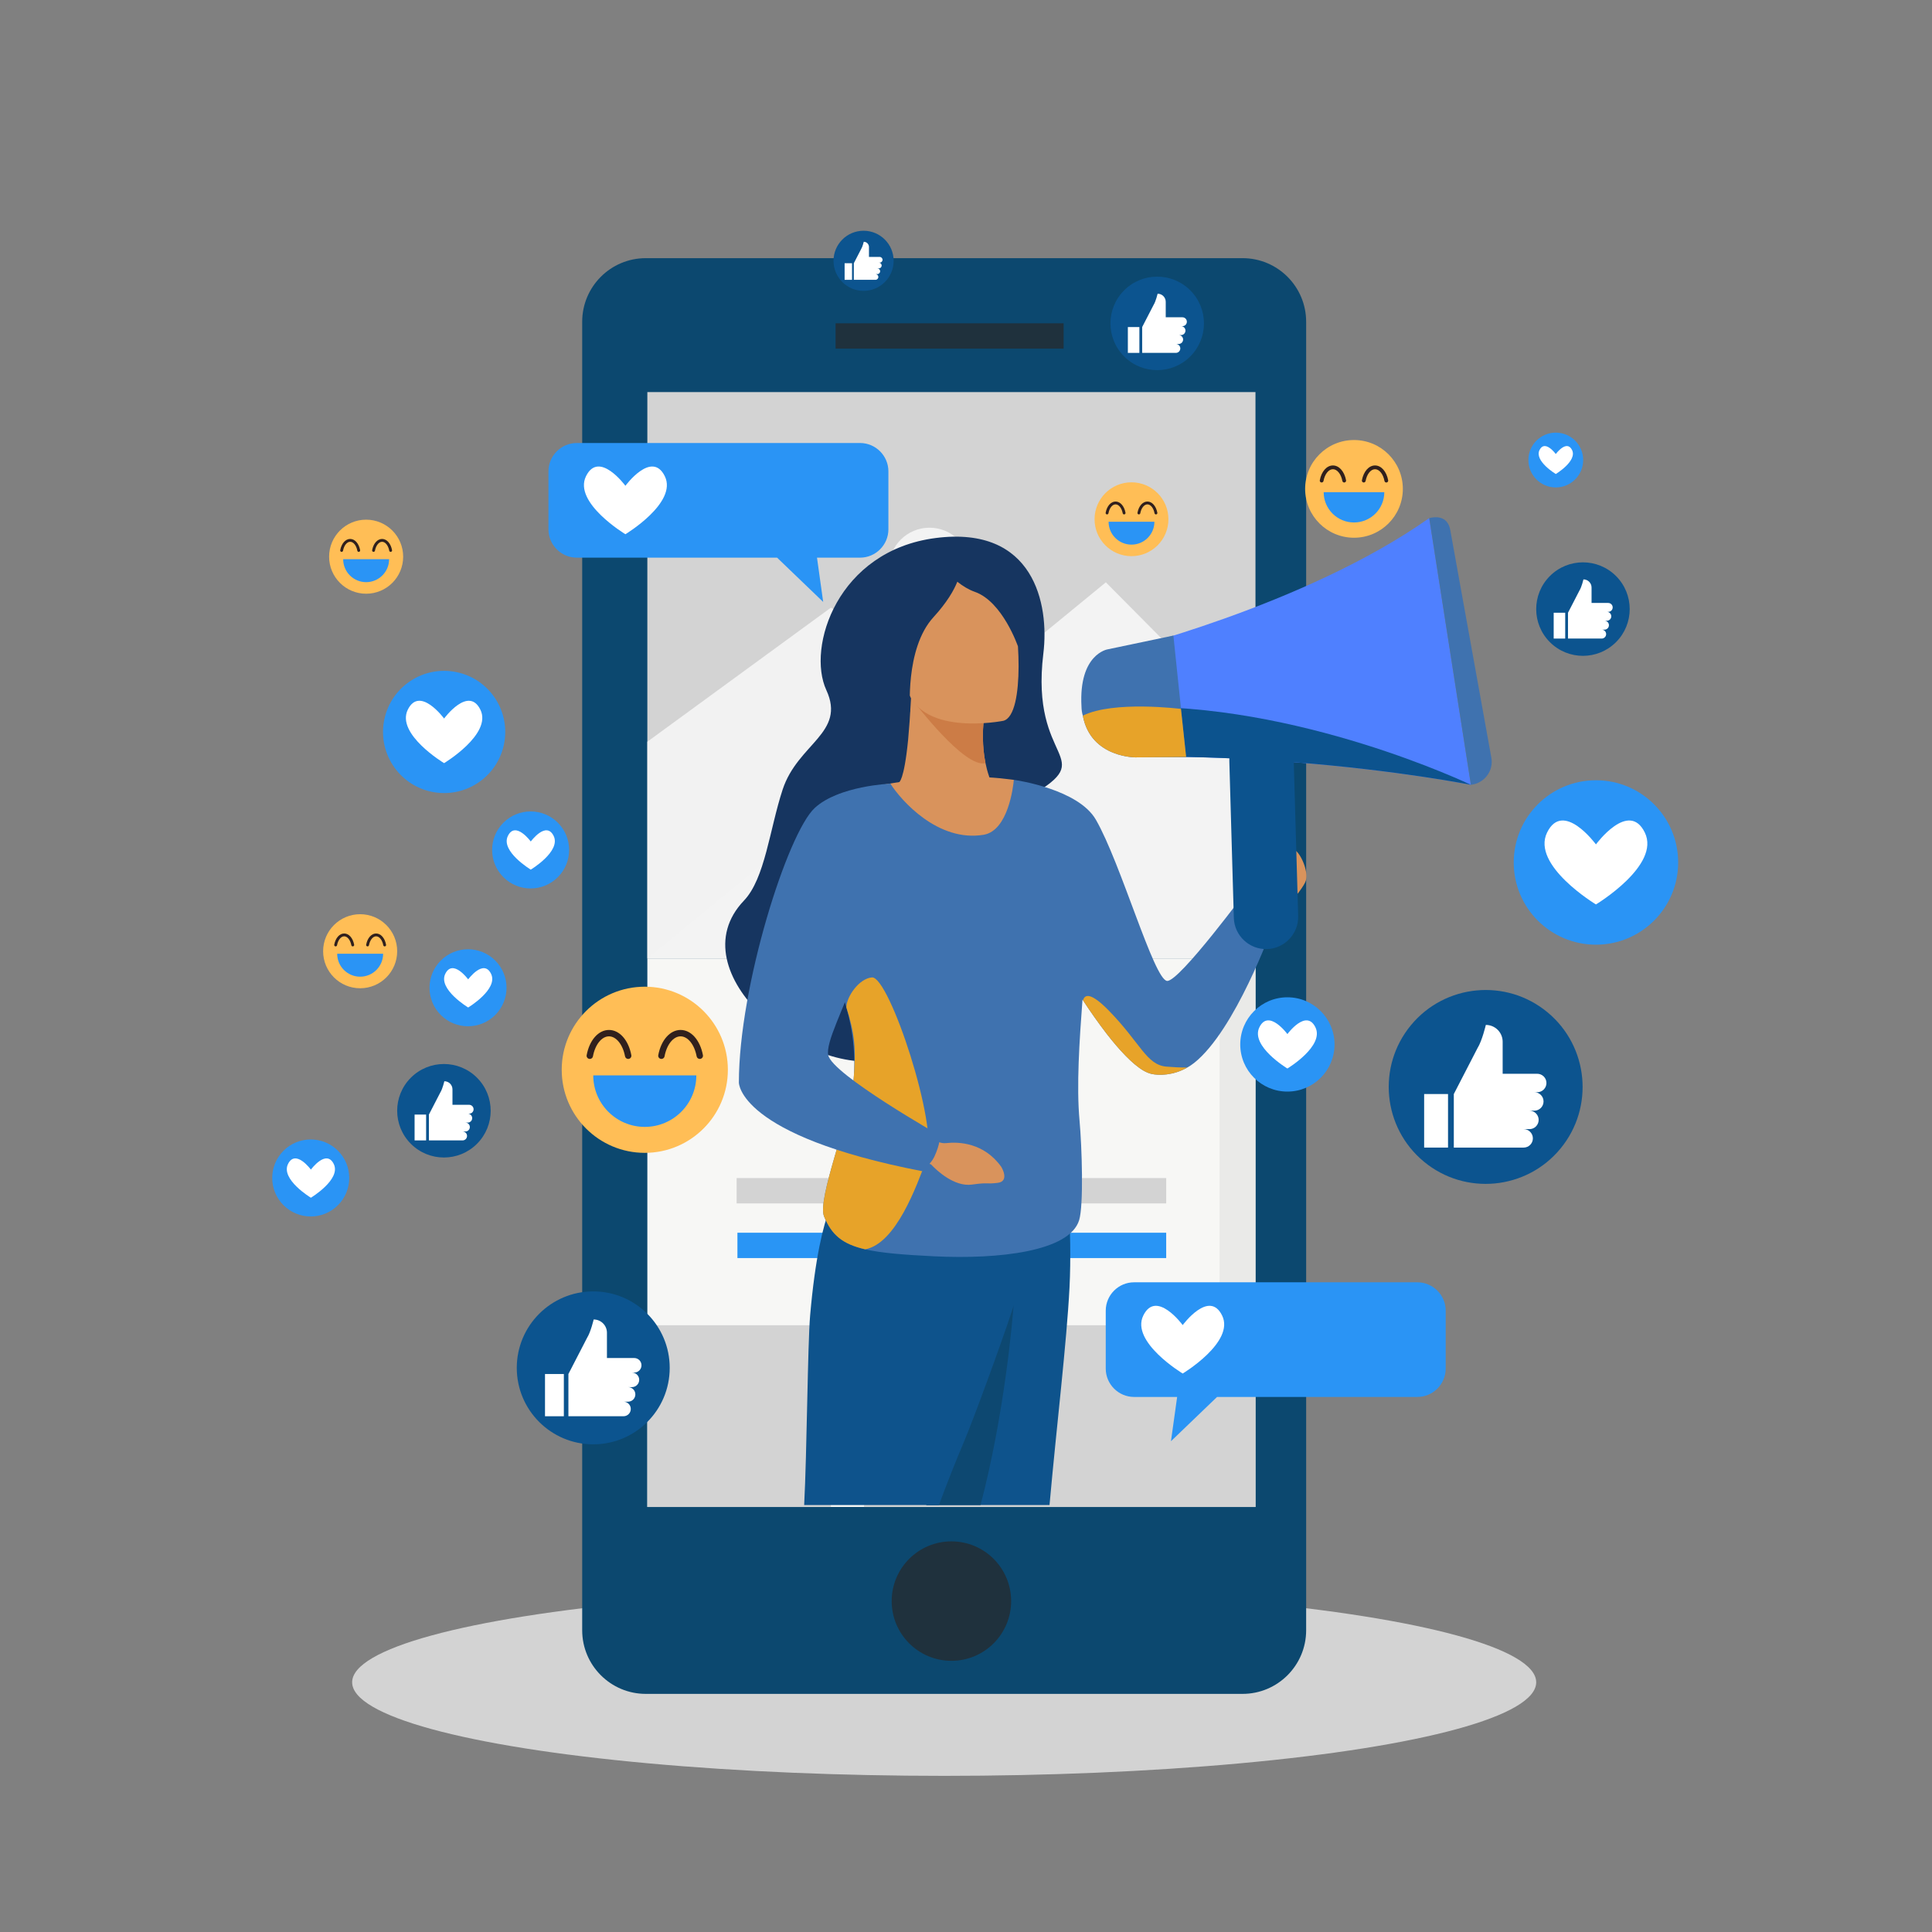 <svg xmlns="http://www.w3.org/2000/svg" xmlns:xlink="http://www.w3.org/1999/xlink" version="1.1" x="0px" y="0px" viewBox="0 0 500 500" enable-background="new 0 0 500 500" xml:space="preserve">
<rect x="0" y="0" width="500" height="500" fill="#808080" stroke="none"/>
<g xmlns="http://www.w3.org/2000/svg" id="BACKGROUND">
</g>
<g xmlns="http://www.w3.org/2000/svg" id="OBJECTS">
	<ellipse id="XMLID_2608_" fill="#D3D3D3" cx="244.351" cy="435.373" rx="153.216" ry="24.216"/>
	<path id="XMLID_40_" fill="#0C486F" d="M321.563,438.375H167.138c-9.095,0-16.468-7.373-16.468-16.468V83.277   c0-9.095,7.373-16.468,16.468-16.468h154.424c9.095,0,16.468,7.373,16.468,16.468v338.63   C338.031,431.002,330.658,438.375,321.563,438.375z"/>
	<rect id="XMLID_39_" x="216.246" y="83.671" fill="#1F313D" width="59.019" height="6.558"/>
	<circle id="XMLID_33_" fill="#1F313D" cx="246.224" cy="414.363" r="15.457"/>
	<rect id="XMLID_34_" x="167.533" y="101.47" fill="#D3D3D3" width="157.383" height="146.578"/>
	<circle id="XMLID_2308_" fill="#F3F3F3" cx="240.554" cy="147.086" r="10.518"/>
	<rect id="XMLID_32_" x="167.533" y="248.048" fill="#F7F7F5" width="157.383" height="141.958"/>
	<rect id="XMLID_2015_" x="190.64" y="304.881" fill="#D3D3D3" width="111.168" height="6.558"/>
	<g id="XMLID_30_">
		<rect id="XMLID_31_" x="190.845" y="319.027" fill="#2995F5" width="31.227" height="6.558"/>
		<rect id="XMLID_1456_" x="230.713" y="319.027" fill="#2995F5" width="31.227" height="6.558"/>
		<rect id="XMLID_1459_" x="270.581" y="319.027" fill="#2995F5" width="31.227" height="6.558"/>
	</g>
	<rect id="XMLID_2200_" x="167.533" y="342.977" fill="#D3D3D3" width="47.505" height="47.029"/>
	<rect id="XMLID_2201_" x="223.618" y="342.977" fill="#D3D3D3" width="101.298" height="47.029"/>
	<rect id="XMLID_1455_" x="315.62" y="248.048" fill="#EAEAE8" width="9.295" height="94.93"/>
	<polygon id="XMLID_2305_" fill="#F2F2F2" points="266.826,187.348 215.037,157.261 167.533,191.955 167.533,248.048  "/>
	<polygon id="XMLID_2306_" fill="#F3F3F3" points="167.533,248.048 286.195,150.703 324.916,189.733 324.916,248.048  "/>
	<g id="XMLID_2581_">
		<g id="XMLID_2445_">
			<circle id="XMLID_2447_" fill="#2A94F5" cx="333.177" cy="270.3" r="12.201"/>
			<path id="XMLID_2446_" fill="#FFFFFF" d="M340.427,265.859c-2.382-4.868-7.25,1.761-7.25,1.761s-4.868-6.629-7.25-1.761     c-2.382,4.868,7.25,10.668,7.25,10.668S342.809,270.727,340.427,265.859z"/>
		</g>
		<g id="XMLID_2547_">
			
				<ellipse id="XMLID_2549_" transform="matrix(0.707 -0.707 0.707 0.707 -115.311 161.559)" fill="#2A94F5" cx="137.363" cy="219.972" rx="9.967" ry="9.967"/>
			<path id="XMLID_2548_" fill="#FFFFFF" d="M143.286,216.343c-1.946-3.977-5.923,1.438-5.923,1.438s-3.977-5.415-5.923-1.438     c-1.946,3.977,5.923,8.715,5.923,8.715S145.232,220.32,143.286,216.343z"/>
		</g>
		<g id="XMLID_2584_">
			<circle id="XMLID_2586_" fill="#2A94F5" cx="402.637" cy="119.057" r="7.091"/>
			<path id="XMLID_2585_" fill="#FFFFFF" d="M406.85,116.476c-1.384-2.829-4.214,1.023-4.214,1.023s-2.829-3.853-4.214-1.023     c-1.385,2.829,4.214,6.2,4.214,6.2S408.235,119.305,406.85,116.476z"/>
		</g>
		<g id="XMLID_2550_">
			
				<ellipse id="XMLID_2552_" transform="matrix(0.707 -0.707 0.707 0.707 -192.018 146.19)" fill="#2A94F5" cx="80.458" cy="304.881" rx="9.967" ry="9.967"/>
			<path id="XMLID_2551_" fill="#FFFFFF" d="M86.381,301.252c-1.946-3.977-5.923,1.439-5.923,1.439s-3.977-5.415-5.923-1.439     c-1.946,3.977,5.923,8.716,5.923,8.716S88.327,305.229,86.381,301.252z"/>
		</g>
		<g id="XMLID_2568_">
			
				<ellipse id="XMLID_2570_" transform="matrix(0.707 -0.707 0.707 0.707 -145.283 160.553)" fill="#2A94F5" cx="121.163" cy="255.648" rx="9.967" ry="9.967"/>
			<path id="XMLID_2569_" fill="#FFFFFF" d="M127.086,252.02c-1.946-3.977-5.923,1.439-5.923,1.439s-3.977-5.416-5.923-1.439     c-1.946,3.977,5.923,8.716,5.923,8.716S129.032,255.997,127.086,252.02z"/>
		</g>
		<g id="XMLID_2523_">
			<circle id="XMLID_2525_" fill="#2A94F5" cx="413.03" cy="223.206" r="21.279"/>
			<path id="XMLID_2524_" fill="#FFFFFF" d="M425.675,215.459c-4.155-8.491-12.646,3.071-12.646,3.071s-8.49-11.562-12.645-3.071     c-4.155,8.491,12.645,18.607,12.645,18.607S429.83,223.95,425.675,215.459z"/>
		</g>
		<g id="XMLID_2414_">
			
				<ellipse id="XMLID_2418_" transform="matrix(0.161 -0.987 0.987 0.161 -90.531 272.368)" fill="#2A94F5" cx="114.93" cy="189.43" rx="15.813" ry="15.813"/>
			<path id="XMLID_2417_" fill="#FFFFFF" d="M124.327,183.674c-3.088-6.309-9.397,2.282-9.397,2.282s-6.309-8.592-9.397-2.282     c-3.088,6.309,9.397,13.827,9.397,13.827S127.415,189.983,124.327,183.674z"/>
		</g>
	</g>
	
		<ellipse id="XMLID_2444_" transform="matrix(0.637 -0.771 0.771 0.637 -77.114 398.592)" fill="#0C548F" cx="384.393" cy="281.122" rx="25.085" ry="25.085"/>
	<g id="XMLID_2441_">
		<path id="XMLID_2443_" fill="#FFFFFF" d="M400.218,280.279c0-1.319-1.069-2.388-2.388-2.388h-8.943v-8.287    c0-2.405-1.949-4.354-4.354-4.354c0,0-0.964,4.115-2.156,6.006l-6.131,11.879v13.859h18.073c1.319,0,2.388-1.069,2.388-2.388    c0-1.319-1.069-2.388-2.388-2.388h1.498c1.319,0,2.388-1.069,2.388-2.388c0-1.319-1.069-2.388-2.388-2.388h1.264    c1.319,0,2.388-1.069,2.388-2.388c0-1.319-1.069-2.388-2.388-2.388h0.749C399.149,282.667,400.218,281.598,400.218,280.279z"/>
		<rect id="XMLID_2442_" x="368.568" y="283.135" fill="#FFFFFF" width="6.18" height="13.859"/>
	</g>
	<g id="XMLID_2531_">
		<circle id="XMLID_2535_" fill="#0C548F" cx="153.531" cy="354.003" r="19.79"/>
		<g id="XMLID_2532_">
			<path id="XMLID_2534_" fill="#FFFFFF" d="M166.016,353.338c0-1.04-0.843-1.884-1.884-1.884h-7.055v-6.538     c0-1.897-1.538-3.435-3.435-3.435c0,0-0.76,3.246-1.701,4.738l-4.837,9.371v10.933h14.258c1.04,0,1.884-0.843,1.884-1.884     s-0.843-1.884-1.884-1.884h1.182c1.04,0,1.884-0.843,1.884-1.884c0-1.04-0.843-1.884-1.884-1.884h0.997     c1.04,0,1.884-0.843,1.884-1.884c0-1.04-0.843-1.884-1.884-1.884h0.591C165.173,355.222,166.016,354.379,166.016,353.338z"/>
			<rect id="XMLID_2533_" x="141.047" y="355.592" fill="#FFFFFF" width="4.876" height="10.933"/>
		</g>
	</g>
	<g id="XMLID_2553_">
		
			<ellipse id="XMLID_2557_" transform="matrix(0.707 -0.707 0.707 0.707 8.563 335.882)" fill="#0C548F" cx="409.727" cy="157.605" rx="12.101" ry="12.101"/>
		<g id="XMLID_2554_">
			<path id="XMLID_2556_" fill="#FFFFFF" d="M417.361,157.198c0-0.636-0.516-1.152-1.152-1.152h-4.314v-3.998     c0-1.16-0.94-2.1-2.1-2.1c0,0-0.465,1.985-1.04,2.897l-2.958,5.73v6.685h8.718c0.636,0,1.152-0.516,1.152-1.152     c0-0.636-0.516-1.152-1.152-1.152h0.723c0.636,0,1.152-0.516,1.152-1.152c0-0.636-0.516-1.152-1.152-1.152h0.61     c0.636,0,1.152-0.516,1.152-1.152c0-0.636-0.516-1.152-1.152-1.152h0.361C416.845,158.35,417.361,157.834,417.361,157.198z"/>
			<rect id="XMLID_2555_" x="402.094" y="158.576" fill="#FFFFFF" width="2.981" height="6.685"/>
		</g>
	</g>
	<g id="XMLID_2571_">
		
			<ellipse id="XMLID_2575_" transform="matrix(0.707 -0.707 0.707 0.707 -169.617 165.469)" fill="#0C548F" cx="114.93" cy="287.48" rx="12.101" ry="12.101"/>
		<g id="XMLID_2572_">
			<path id="XMLID_2574_" fill="#FFFFFF" d="M122.564,287.074c0-0.636-0.516-1.152-1.152-1.152h-4.314v-3.998     c0-1.16-0.94-2.1-2.1-2.1c0,0-0.465,1.985-1.04,2.897l-2.958,5.73v6.685h8.718c0.636,0,1.152-0.516,1.152-1.152     s-0.516-1.152-1.152-1.152h0.723c0.636,0,1.152-0.516,1.152-1.152c0-0.636-0.516-1.152-1.152-1.152h0.61     c0.636,0,1.152-0.516,1.152-1.152c0-0.636-0.516-1.152-1.152-1.152h0.361C122.048,288.226,122.564,287.71,122.564,287.074z"/>
			<rect id="XMLID_2573_" x="107.296" y="288.451" fill="#FFFFFF" width="2.981" height="6.685"/>
		</g>
	</g>
	<g id="XMLID_2576_">
		
			<ellipse id="XMLID_2580_" transform="matrix(0.707 -0.707 0.707 0.707 28.564 236.302)" fill="#0C548F" cx="299.523" cy="83.671" rx="12.101" ry="12.101"/>
		<g id="XMLID_2577_">
			<path id="XMLID_2579_" fill="#FFFFFF" d="M307.157,83.264c0-0.636-0.516-1.152-1.152-1.152h-4.314v-3.998     c0-1.16-0.94-2.1-2.1-2.1c0,0-0.465,1.985-1.04,2.897l-2.958,5.73v6.685h8.718c0.636,0,1.152-0.516,1.152-1.152     c0-0.636-0.516-1.152-1.152-1.152h0.723c0.636,0,1.152-0.516,1.152-1.152c0-0.636-0.516-1.152-1.152-1.152h0.61     c0.636,0,1.152-0.516,1.152-1.152c0-0.636-0.516-1.152-1.152-1.152h0.361C306.641,84.416,307.157,83.9,307.157,83.264z"/>
			<rect id="XMLID_2578_" x="291.889" y="84.642" fill="#FFFFFF" width="2.981" height="6.685"/>
		</g>
	</g>
	<g id="XMLID_2583_">
		<circle id="XMLID_2606_" fill="#0C548F" cx="223.494" cy="67.496" r="7.779"/>
		<g id="XMLID_2603_">
			<path id="XMLID_2605_" fill="#FFFFFF" d="M228.402,67.234c0-0.409-0.332-0.741-0.741-0.741h-2.773v-2.57     c0-0.746-0.604-1.35-1.35-1.35c0,0-0.299,1.276-0.669,1.863l-1.901,3.684v4.298h5.605c0.409,0,0.74-0.332,0.74-0.741     c0-0.409-0.331-0.741-0.74-0.741h0.465c0.409,0,0.74-0.331,0.74-0.741c0-0.409-0.331-0.74-0.74-0.74h0.392     c0.409,0,0.74-0.332,0.74-0.741c0-0.409-0.331-0.74-0.74-0.74h0.232C228.07,67.975,228.402,67.643,228.402,67.234z"/>
			<rect id="XMLID_2604_" x="218.586" y="68.12" fill="#FFFFFF" width="1.917" height="4.298"/>
		</g>
	</g>
	<g id="XMLID_2397_">
		<circle id="XMLID_2408_" fill="#FFBE56" cx="166.871" cy="276.858" r="21.5"/>
		<g id="XMLID_2398_">
			<g id="XMLID_2405_">
				<path id="XMLID_2406_" fill="#2A94F5" d="M180.211,278.3c0,7.367-5.972,13.34-13.34,13.34s-13.34-5.973-13.34-13.34H180.211z"/>
			</g>
			<g id="XMLID_2399_">
				<g id="XMLID_2403_">
					<path id="XMLID_2404_" fill="#30201D" d="M162.571,274.05c-0.39,0-0.737-0.276-0.812-0.673       c-0.576-3.046-2.285-5.173-4.157-5.173c-1.876,0-3.581,2.126-4.148,5.171c-0.085,0.449-0.516,0.738-0.964,0.662       c-0.449-0.084-0.745-0.515-0.662-0.964c0.727-3.901,3.048-6.522,5.775-6.522c2.722,0,5.045,2.621,5.782,6.52       c0.085,0.449-0.21,0.881-0.659,0.966C162.673,274.045,162.622,274.05,162.571,274.05z"/>
				</g>
				<g id="XMLID_2401_">
					<path id="XMLID_2402_" fill="#30201D" d="M181.102,274.05c-0.39,0-0.736-0.276-0.812-0.673       c-0.576-3.046-2.285-5.173-4.158-5.173c-1.875,0-3.581,2.126-4.148,5.171c-0.084,0.448-0.514,0.737-0.965,0.661       c-0.449-0.084-0.745-0.516-0.661-0.965c0.728-3.9,3.049-6.522,5.775-6.522c2.722,0,5.046,2.621,5.783,6.52       c0.085,0.449-0.21,0.881-0.659,0.966C181.205,274.045,181.153,274.05,181.102,274.05z"/>
				</g>
			</g>
		</g>
	</g>
	<g id="XMLID_2513_">
		<circle id="XMLID_2522_" fill="#FFBE56" cx="350.411" cy="126.522" r="12.644"/>
		<g id="XMLID_2514_">
			<g id="XMLID_2520_">
				<path id="XMLID_2521_" fill="#2A94F5" d="M358.256,127.37c0,4.333-3.512,7.845-7.845,7.845c-4.333,0-7.845-3.512-7.845-7.845      H358.256z"/>
			</g>
			<g id="XMLID_2515_">
				<g id="XMLID_2518_">
					<path id="XMLID_2519_" fill="#30201D" d="M347.882,124.871c-0.229,0-0.433-0.162-0.477-0.396       c-0.339-1.791-1.344-3.042-2.445-3.042c-1.103,0-2.106,1.25-2.44,3.041c-0.05,0.264-0.303,0.434-0.567,0.389       c-0.264-0.049-0.438-0.303-0.389-0.567c0.427-2.294,1.792-3.836,3.396-3.836c1.601,0,2.967,1.541,3.4,3.834       c0.05,0.264-0.124,0.518-0.388,0.568C347.942,124.868,347.912,124.871,347.882,124.871z"/>
				</g>
				<g id="XMLID_2516_">
					<path id="XMLID_2517_" fill="#30201D" d="M358.78,124.871c-0.229,0-0.433-0.162-0.477-0.396       c-0.339-1.791-1.344-3.042-2.445-3.042c-1.103,0-2.106,1.25-2.44,3.041c-0.049,0.263-0.302,0.434-0.567,0.389       c-0.264-0.049-0.438-0.303-0.389-0.568c0.428-2.294,1.793-3.835,3.396-3.835c1.601,0,2.968,1.541,3.401,3.834       c0.05,0.264-0.124,0.518-0.388,0.568C358.84,124.868,358.81,124.871,358.78,124.871z"/>
				</g>
			</g>
		</g>
	</g>
	<g id="XMLID_2537_">
		<circle id="XMLID_2546_" fill="#FFBE56" cx="94.756" cy="144.074" r="9.583"/>
		<g id="XMLID_2538_">
			<g id="XMLID_2544_">
				<path id="XMLID_2545_" fill="#2A94F5" d="M100.702,144.716c0,3.284-2.662,5.946-5.946,5.946c-3.284,0-5.946-2.662-5.946-5.946      H100.702z"/>
			</g>
			<g id="XMLID_2539_">
				<g id="XMLID_2542_">
					<path id="XMLID_2543_" fill="#30201D" d="M92.839,142.822c-0.174,0-0.328-0.123-0.362-0.3       c-0.257-1.358-1.018-2.306-1.853-2.306c-0.836,0-1.596,0.948-1.849,2.305c-0.038,0.2-0.23,0.329-0.43,0.295       c-0.2-0.037-0.332-0.23-0.295-0.43c0.324-1.739,1.358-2.907,2.574-2.907c1.213,0,2.249,1.168,2.577,2.906       c0.038,0.2-0.094,0.393-0.294,0.43C92.885,142.82,92.862,142.822,92.839,142.822z"/>
				</g>
				<g id="XMLID_2540_">
					<path id="XMLID_2541_" fill="#30201D" d="M101.1,142.822c-0.174,0-0.328-0.123-0.362-0.3c-0.257-1.358-1.019-2.306-1.853-2.306       c-0.836,0-1.596,0.948-1.849,2.305c-0.037,0.2-0.229,0.329-0.43,0.295c-0.2-0.037-0.332-0.23-0.295-0.43       c0.324-1.739,1.359-2.907,2.574-2.907c1.213,0,2.249,1.168,2.578,2.906c0.038,0.2-0.094,0.393-0.294,0.43       C101.145,142.82,101.122,142.822,101.1,142.822z"/>
				</g>
			</g>
		</g>
	</g>
	<circle id="XMLID_2602_" fill="#FFBE56" cx="93.208" cy="246.179" r="9.583"/>
	<g id="XMLID_2594_">
		<g id="XMLID_2600_">
			<path id="XMLID_2601_" fill="#2A94F5" d="M99.154,246.821c0,3.284-2.662,5.946-5.946,5.946c-3.284,0-5.946-2.662-5.946-5.946     H99.154z"/>
		</g>
		<g id="XMLID_2595_">
			<g id="XMLID_2598_">
				<path id="XMLID_2599_" fill="#30201D" d="M91.291,244.927c-0.174,0-0.328-0.123-0.362-0.3c-0.257-1.358-1.018-2.306-1.853-2.306      c-0.836,0-1.596,0.948-1.849,2.305c-0.038,0.2-0.23,0.329-0.43,0.295c-0.2-0.038-0.332-0.23-0.295-0.43      c0.324-1.739,1.358-2.907,2.574-2.907c1.213,0,2.249,1.168,2.577,2.906c0.038,0.2-0.094,0.393-0.294,0.43      C91.337,244.925,91.314,244.927,91.291,244.927z"/>
			</g>
			<g id="XMLID_2596_">
				<path id="XMLID_2597_" fill="#30201D" d="M99.552,244.927c-0.174,0-0.328-0.123-0.362-0.3c-0.257-1.358-1.019-2.306-1.853-2.306      c-0.836,0-1.596,0.948-1.849,2.305c-0.037,0.2-0.229,0.329-0.43,0.295c-0.2-0.038-0.332-0.23-0.295-0.43      c0.324-1.739,1.359-2.907,2.574-2.907c1.213,0,2.249,1.168,2.578,2.906c0.038,0.2-0.094,0.393-0.294,0.43      C99.597,244.925,99.574,244.927,99.552,244.927z"/>
			</g>
		</g>
	</g>
	<g id="XMLID_2558_">
		<circle id="XMLID_2567_" fill="#FFBE56" cx="292.829" cy="134.379" r="9.557"/>
		<g id="XMLID_2559_">
			<g id="XMLID_2565_">
				<path id="XMLID_2566_" fill="#2A94F5" d="M298.759,135.02c0,3.275-2.655,5.93-5.93,5.93c-3.275,0-5.93-2.655-5.93-5.93H298.759z      "/>
			</g>
			<g id="XMLID_2560_">
				<g id="XMLID_2563_">
					<path id="XMLID_2564_" fill="#30201D" d="M290.917,133.131c-0.173,0-0.327-0.123-0.361-0.299c-0.256-1.354-1.016-2.3-1.848-2.3       c-0.834,0-1.592,0.945-1.844,2.299c-0.038,0.199-0.229,0.328-0.429,0.294c-0.2-0.037-0.331-0.229-0.294-0.429       c0.323-1.734,1.355-2.9,2.567-2.9c1.21,0,2.243,1.165,2.57,2.898c0.038,0.2-0.093,0.392-0.293,0.429       C290.963,133.128,290.94,133.131,290.917,133.131z"/>
				</g>
				<g id="XMLID_2561_">
					<path id="XMLID_2562_" fill="#30201D" d="M299.155,133.131c-0.173,0-0.327-0.123-0.361-0.299c-0.256-1.354-1.016-2.3-1.848-2.3       c-0.834,0-1.592,0.945-1.844,2.299c-0.037,0.199-0.228,0.328-0.429,0.294c-0.2-0.037-0.331-0.229-0.294-0.429       c0.323-1.734,1.355-2.899,2.567-2.899c1.21,0,2.243,1.165,2.571,2.898c0.038,0.2-0.093,0.392-0.293,0.429       C299.201,133.128,299.178,133.131,299.155,133.131z"/>
				</g>
			</g>
		</g>
	</g>
	<path id="XMLID_2396_" fill="#2A94F5" d="M222.585,114.651H149.27c-4.032,0-7.332,3.299-7.332,7.332v15.006   c0,4.032,3.299,7.332,7.332,7.332h51.841l11.928,11.459l-1.601-11.459h11.147c4.032,0,7.332-3.299,7.332-7.332v-15.006   C229.916,117.95,226.617,114.651,222.585,114.651z"/>
	<path id="XMLID_2394_" fill="#FFFFFF" d="M172.055,123.248c-3.352-6.849-10.2,2.477-10.2,2.477s-6.849-9.326-10.2-2.477   c-3.352,6.849,10.2,15.009,10.2,15.009S175.406,130.097,172.055,123.248z"/>
	<path id="XMLID_2530_" fill="#2A94F5" d="M293.498,331.859h73.316c4.032,0,7.331,3.299,7.331,7.331v15.006   c0,4.032-3.299,7.331-7.331,7.331h-51.841l-11.929,11.459l1.601-11.459h-11.147c-4.032,0-7.331-3.299-7.331-7.331V339.19   C286.167,335.158,289.466,331.859,293.498,331.859z"/>
	<path id="XMLID_2528_" fill="#FFFFFF" d="M316.284,340.456c-3.352-6.849-10.2,2.477-10.2,2.477s-6.849-9.326-10.2-2.477   c-3.352,6.849,10.2,15.009,10.2,15.009S319.635,347.305,316.284,340.456z"/>
	<g>
		<path fill="#D9935C" d="M323.492,236.775c0,0-1.468-7.093,0.879-8.999c2.346-1.906,9.459-8.498,10.79-7.744    c1.331,0.754,3.511,5.226,2.799,7.847c-0.712,2.622-9.674,12.105-9.674,12.105L323.492,236.775z"/>
		<g>
			<path fill="#0E538C" d="M276.791,333.134c-0.749,14.57-3.29,35.361-5.177,56.377h-31.866c-0.685-5.634-1.681-11.126-2.781-16.486     c-1.785-8.686-3.839-17.041-5.278-25.124c-2.9-16.271-2.357-28.988,0.155-38.856c2.153-8.473,5.76-14.846,9.883-19.57     c9.035-10.351,34.193,9.878,34.193,9.878S277.532,318.648,276.791,333.134z"/>
		</g>
		<path fill="#0D4871" d="M262.318,337.765c0,0-0.007,0.104-0.022,0.305c-0.228,2.989-2.233,27.467-8.531,51.44h-14.016    c-0.685-5.634-1.681-11.126-2.781-16.486c2.388-14.054,4.658-25.216,4.658-25.216L262.318,337.765z"/>
		<path fill="#0E538C" d="M264.185,331.84c-0.344,1.381-1.015,3.566-1.889,6.23c-3.595,10.922-10.644,29.904-12.652,34.647    c-2.35,5.552-4.566,11.167-6.654,16.794h-34.874c0.719-13.529,0.896-41.618,1.548-49.098c2.621-30.071,8.311-32.997,8.311-32.997    l13.87,1.628l32.321,3.793C264.166,312.837,269.471,310.543,264.185,331.84z"/>
		<path fill="#163560" d="M270.021,169.108c1.56-12.742-2.419-33.13-27.85-29.872c-25.431,3.258-33.445,28.251-28.316,39.363    c5.129,11.113-7.383,13.793-11.311,25.743c-3.374,10.266-4.551,23.013-10.011,28.733c-17.605,18.443,16.902,46.805,37.704,40.825    c37.891-10.893,42.771-12.519,41.426-42.291c-0.689-15.254-12.557-21.164-5.022-25.577    C284.843,195.371,266.49,197.939,270.021,169.108z"/>
		<path fill="#D9935C" d="M262.326,210.012l-7.544,11.305l-15.132-0.739l-7.001-18.11c0,0,1.304-0.239,2.37-11.001    c0.261-2.826,0.522-6.37,0.761-10.827c0,0-0.022-0.022,0-0.044c0-0.369,0.022-0.739,0.043-1.109l1.957,0.587l16.958,5.174    c0,0-0.087,0.566-0.196,1.544c-0.196,2.153-0.391,6.283,0.5,10.697C255.955,201.968,257.999,206.751,262.326,210.012z"/>
		<path fill="#D9935C" d="M262.376,201.822c-0.973,0-17.488-3.361-45.378,3.774c0,0,15.275,69.981,10.086,83.172    c-5.189,13.19-7.161,24.897-7.161,24.897l56.292,0.698c0,0-0.787-45.273,1.808-61.297    C280.616,237.042,262.376,201.822,262.376,201.822z"/>
		<path fill="#3f72af" d="M323.201,229.709c0,0-17.98,24.394-21.154,24.154c-3.413-0.282-11.979-30.59-18.458-41.765    c-4.542-7.801-20.187-10.132-21.209-10.276c-0.001,0-0.002,0-0.003-0.001v0c-0.033-0.005-0.05-0.007-0.05-0.007l0.038,0.154    c-0.134,1.443-1.409,13.017-7.815,14.074c-11.814,1.95-21.336-8.874-24.117-13.23c0,0-13.57,3.424-17.552,7.965    c-3.772,4.298,1.389,36.146,2.535,39.199c0.991,2.621,1.927,5.18,2.742,7.75c2.157,6.783,3.475,13.671,2.719,22.155    c-0.823,9.264-9.478,30.431-7.606,34.94c1.962,4.735,4.688,7.134,10.652,8.503c4.111,0.948,9.759,1.404,17.755,1.802    c16.959,0.843,35.132-1.289,37.605-9.351c1.186-3.869,0.729-18.842,0.101-25.753c-0.825-9.085-0.028-20.68,0.766-31.335    c0.038,0.059,0.076,0.117,0.114,0.176c0,0,0,0.022,0.022,0.022c1.826,2.805,3.935,5.805,6.088,8.609    c3.261,4.196,6.653,7.871,9.544,9.566c0.718,0.413,1.392,0.696,2.022,0.848c1.913,0.456,5.674,0.456,9.327-1.631    c0.587-0.326,1.196-0.739,1.783-1.196c10.653-8.457,20.132-34.873,20.132-34.873C330.202,234.058,323.201,229.709,323.201,229.709    z"/>
		<path fill="#E7A329" d="M213.269,314.822c1.962,4.735,4.688,7.134,10.652,8.503c7.972-1.533,13.23-16.202,15.937-23.422    c3.12-8.32-9.719-47.337-14.205-46.947c-3.335,0.289-6.518,4.918-6.627,7.703c2.157,6.783,2.605,10.74,1.848,19.223    C220.052,289.145,211.397,310.313,213.269,314.822z"/>
		<path fill="#E7A329" d="M307.265,276.279c-3.653,2.087-7.414,2.087-9.327,1.631c-0.63-0.152-1.304-0.435-2.022-0.848    c-2.892-1.695-6.283-5.37-9.544-9.566c-2.152-2.805-4.261-5.805-6.088-8.609c0.413-1.522,1.913-2.239,6.761,2.739    c8.153,8.37,9.653,13.98,14.828,14.415C303.656,276.192,305.46,276.279,307.265,276.279z"/>
		<path fill="#CC7C46" d="M255.042,197.489c-5.37,1.478-18.48-15.806-19.263-16.85c-0.022-0.022-0.044-0.044-0.044-0.044h0.044    l2-0.522l16.958,5.174c0,0-0.087,0.566-0.196,1.544C254.347,188.945,254.151,193.075,255.042,197.489z"/>
		<path fill="#D9935C" d="M259.681,186.541c0,0-22.652,4.549-25.267-9.601c-2.616-14.15-7.301-23.092,7.051-26.595    c14.352-3.503,18.168,1.376,20.19,5.886C263.676,160.742,265.505,184.993,259.681,186.541z"/>
		<path fill="#163560" d="M261.939,147.811c-11.174-11.012-20.95-4.557-18.52-1.611c-4.031-0.069-9.559,0.772-13.391,5.083    c-6.698,7.535,5.533,33.085,5.533,33.085s-1.452-16.469,5.998-24.613c3.551-3.881,5.317-7.001,6.195-9.205    c1.399,1.116,2.922,2.054,4.526,2.617c7.208,2.529,11.168,14.125,11.168,14.125C266.026,161.881,266.753,152.555,261.939,147.811z    "/>
		<path fill="#D9935C" d="M235.351,292.29l5.048,2.433c2.234,0.656,3.107,1.263,4.448,1.113c3.238-0.361,9.775-0.159,14.293,6.155    c0,0,2.286,3.747-0.959,4.134c-3.245,0.386-2.091-0.195-6.646,0.443c-4.555,0.638-9.145-3.662-10.572-5.216l-5.287-1.937    L235.351,292.29z"/>
		<path fill="#3f72af" d="M230.429,202.813c0,0-13.389,0.53-19.598,6.307c-7.021,6.533-19.609,46.156-19.609,71.039    c0,0-0.253,13.706,47.432,22.94c0,0,2.284-1.894,3.142-3.722c1.519-3.237,1.517-5.462,1.517-5.462s-27.962-15.859-28.968-20.851    C213.005,266.402,232.146,240.456,230.429,202.813z"/>
		<path fill="#4F80FF" d="M380.665,203.109c0,0-39.484-7.879-86.704-7.242l-2.732-12.868l-2.998-14.099    c0,0,49.331-11.966,81.651-34.82L380.665,203.109z"/>
		<path fill="#3f72af" d="M380.665,203.109L380.665,203.109c3.495-0.4,5.912-3.605,5.296-7.02l-10.637-58.94    c-0.515-2.856-2.587-3.761-5.441-3.068L380.665,203.109z"/>
		<path fill="#0C538E" d="M334.825,197.251c27.1,2.118,45.841,5.858,45.841,5.858s-44.92-21.574-89.435-20.11l2.732,12.868    c8.369-0.113,16.494,0.042,24.2,0.373c-0.014,0.237-0.02,0.477-0.013,0.719l1.165,40.578c0.131,4.58,3.986,8.219,8.566,8.088l0,0    c4.58-0.132,8.219-3.986,8.088-8.566L334.825,197.251z"/>
		<path fill="#3f72af" d="M306.968,195.904l-12.773,0.099c0.188,0.039-11.909,0.346-13.959-10.788    c-0.23-0.776-0.335-1.524-0.35-2.387c-0.754-13.573,6.758-14.775,6.758-14.775l17.028-3.573l1.978,18.988c0,0,0,0-0.013,0.063    L306.968,195.904z"/>
		<path fill="#E7A329" d="M306.968,195.904l-12.773,0.099c0.188,0.039-11.909,0.346-13.959-10.788    c7.893-3.964,25.413-1.747,25.413-1.747s0,0-0.013,0.063L306.968,195.904z"/>
		<rect x="173.984" y="97.252" fill="none" width="245.13" height="251.212"/>
	</g>
</g>
<g xmlns="http://www.w3.org/2000/svg" id="DESIGNED_BY_FREEPIK">
</g>
</svg>